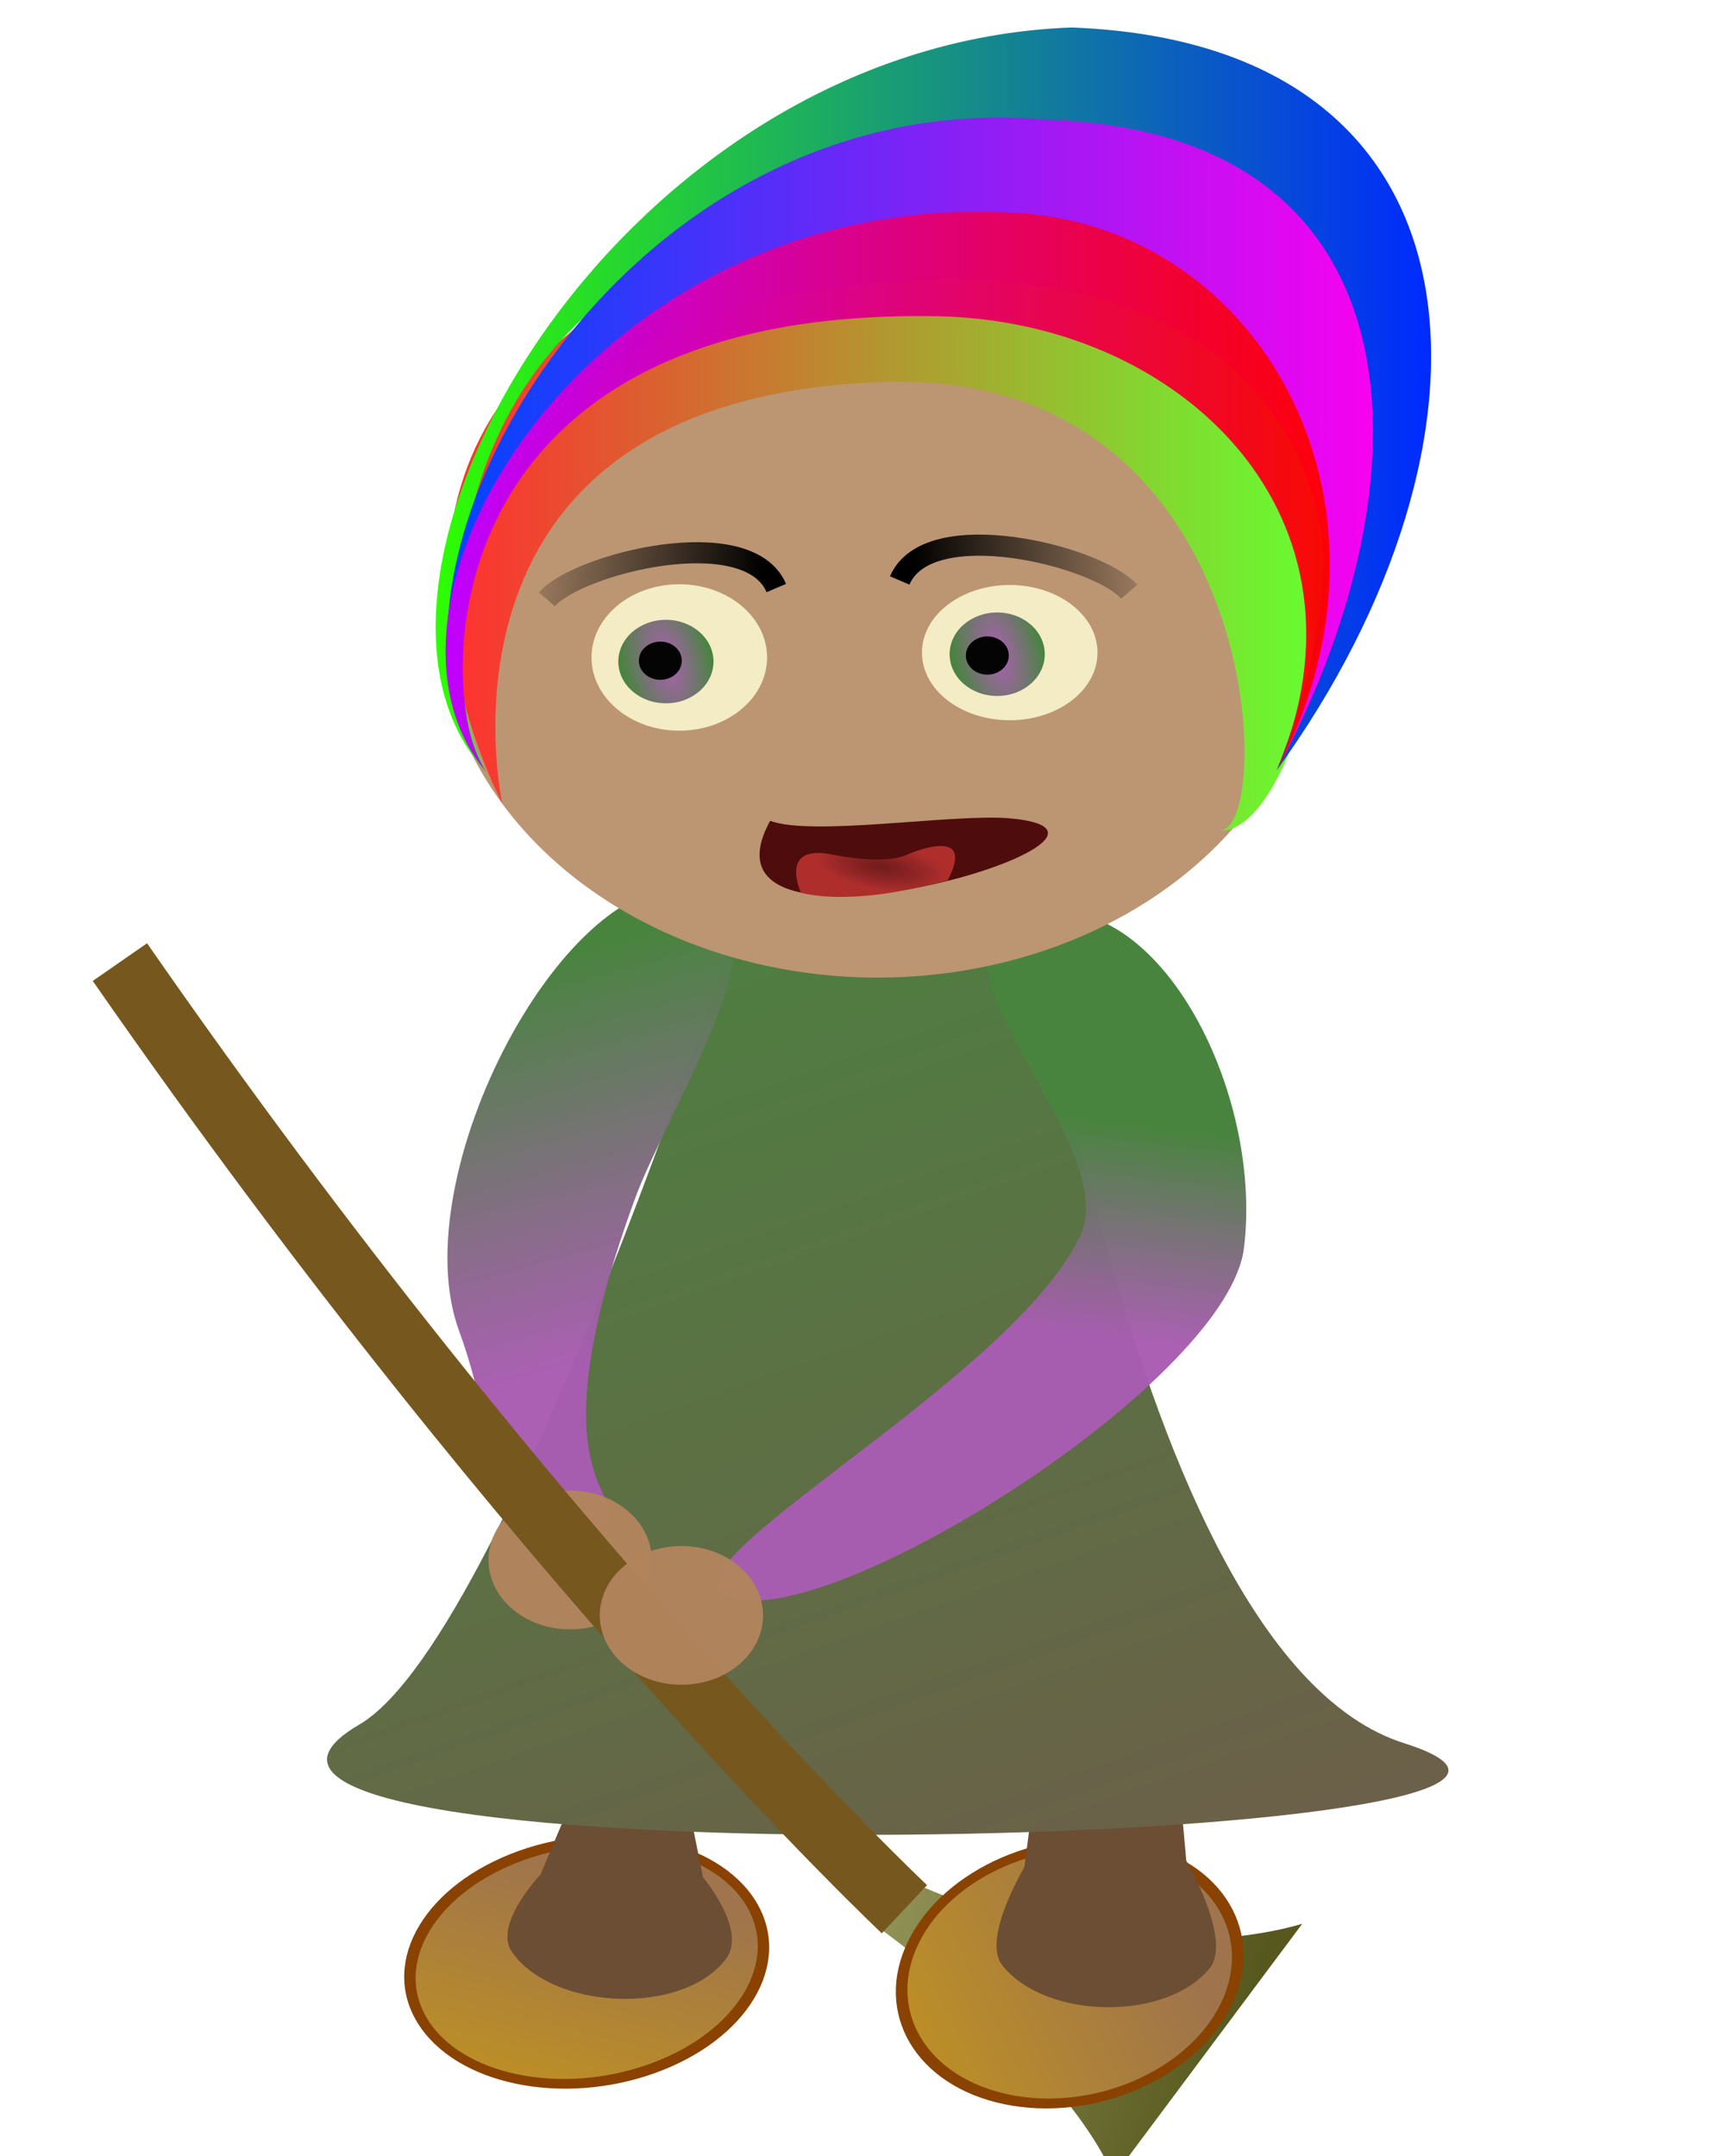 <?xml version="1.0" encoding="UTF-8" standalone="no"?>
<!-- Created with Inkscape (http://www.inkscape.org/) -->

<svg
   width="80mm"
   height="100mm"
   viewBox="0 0 80 100"
   version="1.1"
   id="svg42786"
   inkscape:version="1.1.1 (3bf5ae0d25, 2021-09-20)"
   sodipodi:docname="mueller_v1.svg"
   xmlns:inkscape="http://www.inkscape.org/namespaces/inkscape"
   xmlns:sodipodi="http://sodipodi.sourceforge.net/DTD/sodipodi-0.dtd"
   xmlns:xlink="http://www.w3.org/1999/xlink"
   xmlns="http://www.w3.org/2000/svg"
   xmlns:svg="http://www.w3.org/2000/svg">
  <sodipodi:namedview
     id="namedview42788"
     pagecolor="#505050"
     bordercolor="#ffffff"
     borderopacity="1"
     inkscape:pageshadow="0"
     inkscape:pageopacity="0"
     inkscape:pagecheckerboard="1"
     inkscape:document-units="mm"
     showgrid="false"
     width="80mm"
     inkscape:zoom="1.4823793"
     inkscape:cx="-50.931632"
     inkscape:cy="245.21389"
     inkscape:window-width="1920"
     inkscape:window-height="1017"
     inkscape:window-x="-8"
     inkscape:window-y="-8"
     inkscape:window-maximized="1"
     inkscape:current-layer="layer1" />
  <defs
     id="defs42783">
    <linearGradient
       inkscape:collect="always"
       id="linearGradient80284">
      <stop
         style="stop-color:#b0b174;stop-opacity:1;"
         offset="0"
         id="stop80280" />
      <stop
         style="stop-color:#404100;stop-opacity:0.884"
         offset="1"
         id="stop80282" />
    </linearGradient>
    <linearGradient
       inkscape:collect="always"
       id="linearGradient75620">
      <stop
         style="stop-color:#2efe00;stop-opacity:1;"
         offset="0"
         id="stop75616" />
      <stop
         style="stop-color:#002afe;stop-opacity:1"
         offset="1"
         id="stop75618" />
    </linearGradient>
    <linearGradient
       inkscape:collect="always"
       id="linearGradient75518">
      <stop
         style="stop-color:#0045fe;stop-opacity:1;"
         offset="0"
         id="stop75514" />
      <stop
         style="stop-color:#fe00ef;stop-opacity:1"
         offset="1"
         id="stop75516" />
    </linearGradient>
    <linearGradient
       inkscape:collect="always"
       id="linearGradient75416">
      <stop
         style="stop-color:#bf00fe;stop-opacity:1;"
         offset="0"
         id="stop75412" />
      <stop
         style="stop-color:#fe0000;stop-opacity:0.961"
         offset="1"
         id="stop75414" />
    </linearGradient>
    <linearGradient
       inkscape:collect="always"
       id="linearGradient75314">
      <stop
         style="stop-color:#ff3030;stop-opacity:1;"
         offset="0"
         id="stop75310" />
      <stop
         style="stop-color:#66ff30;stop-opacity:1"
         offset="1"
         id="stop75312" />
    </linearGradient>
    <linearGradient
       inkscape:collect="always"
       id="linearGradient48632">
      <stop
         style="stop-color:#a95cb1;stop-opacity:0.976"
         offset="0"
         id="stop48628" />
      <stop
         style="stop-color:#49843f;stop-opacity:1"
         offset="1"
         id="stop48630" />
    </linearGradient>
    <linearGradient
       inkscape:collect="always"
       id="linearGradient46287">
      <stop
         style="stop-color:#705b4a;stop-opacity:1"
         offset="0"
         id="stop46283" />
      <stop
         style="stop-color:#49843f;stop-opacity:1"
         offset="1"
         id="stop46285" />
    </linearGradient>
    <linearGradient
       inkscape:collect="always"
       xlink:href="#linearGradient29566"
       id="linearGradient38248"
       gradientUnits="userSpaceOnUse"
       gradientTransform="matrix(-1.057,0.11,-0.205,0.772,88.458,-4.737)"
       x1="43.667"
       y1="33.726"
       x2="55.577"
       y2="35.332" />
    <linearGradient
       inkscape:collect="always"
       id="linearGradient29566">
      <stop
         style="stop-color:#000000;stop-opacity:1;"
         offset="0"
         id="stop29562" />
      <stop
         style="stop-color:#000000;stop-opacity:0;"
         offset="1"
         id="stop29564" />
    </linearGradient>
    <filter
       inkscape:collect="always"
       style="color-interpolation-filters:sRGB"
       id="filter43573"
       x="-0.296"
       y="-0.318"
       width="1.593"
       height="1.635">
      <feGaussianBlur
         inkscape:collect="always"
         stdDeviation="0.759"
         id="feGaussianBlur43575" />
    </filter>
    <filter
       inkscape:collect="always"
       style="color-interpolation-filters:sRGB"
       id="filter43573-9"
       x="-0.296"
       y="-0.318"
       width="1.593"
       height="1.635">
      <feGaussianBlur
         inkscape:collect="always"
         stdDeviation="0.759"
         id="feGaussianBlur43575-8" />
    </filter>
    <radialGradient
       inkscape:collect="always"
       xlink:href="#linearGradient48632"
       id="radialGradient43471"
       cx="-63.143"
       cy="181.14"
       fx="-63.143"
       fy="181.14"
       r="5.217"
       gradientTransform="matrix(0.45,2.003,-0.921,0.207,313.358,272.197)"
       gradientUnits="userSpaceOnUse" />
    <filter
       inkscape:collect="always"
       style="color-interpolation-filters:sRGB"
       id="filter43479"
       x="-0.001"
       y="-0.001"
       width="1.002"
       height="1.002">
      <feGaussianBlur
         inkscape:collect="always"
         stdDeviation="0.004"
         id="feGaussianBlur43481" />
    </filter>
    <radialGradient
       inkscape:collect="always"
       xlink:href="#linearGradient48632"
       id="radialGradient43471-9"
       cx="-63.143"
       cy="181.14"
       fx="-63.143"
       fy="181.14"
       r="5.217"
       gradientTransform="matrix(0.45,2.003,-0.921,0.207,313.358,272.197)"
       gradientUnits="userSpaceOnUse" />
    <filter
       inkscape:collect="always"
       style="color-interpolation-filters:sRGB"
       id="filter43479-4"
       x="-0.001"
       y="-0.001"
       width="1.002"
       height="1.002">
      <feGaussianBlur
         inkscape:collect="always"
         stdDeviation="0.004"
         id="feGaussianBlur43481-6" />
    </filter>
    <linearGradient
       inkscape:collect="always"
       id="linearGradient37422">
      <stop
         style="stop-color:#9f744c;stop-opacity:0.998"
         offset="0"
         id="stop37418" />
      <stop
         style="stop-color:#c79918;stop-opacity:1"
         offset="1"
         id="stop37420" />
    </linearGradient>
    <linearGradient
       inkscape:collect="always"
       xlink:href="#linearGradient46287"
       id="linearGradient46449"
       x1="43.163"
       y1="95.098"
       x2="26.125"
       y2="40.071"
       gradientUnits="userSpaceOnUse"
       gradientTransform="matrix(1,0,0,1.141,0,-9.612)" />
    <linearGradient
       inkscape:collect="always"
       xlink:href="#linearGradient48632"
       id="linearGradient48170"
       x1="54.116"
       y1="52.65"
       x2="57.626"
       y2="61.932"
       gradientUnits="userSpaceOnUse"
       gradientTransform="matrix(1.154,-0.225,-0.267,-0.974,5.586,125.798)" />
    <linearGradient
       inkscape:collect="always"
       xlink:href="#linearGradient48632"
       id="linearGradient48531"
       gradientUnits="userSpaceOnUse"
       gradientTransform="matrix(-1.078,0,0,-1,89.281,114.36)"
       x1="57.597"
       y1="51.222"
       x2="62.802"
       y2="68.803" />
    <linearGradient
       inkscape:collect="always"
       xlink:href="#linearGradient37422"
       id="linearGradient54336"
       x1="22.839"
       y1="88.717"
       x2="36.005"
       y2="100.717"
       gradientUnits="userSpaceOnUse"
       gradientTransform="matrix(0.848,0,0,0.952,72.578,-60.874)" />
    <linearGradient
       inkscape:collect="always"
       xlink:href="#linearGradient37422"
       id="linearGradient55719"
       gradientUnits="userSpaceOnUse"
       x1="22.839"
       y1="88.717"
       x2="36.005"
       y2="100.717"
       gradientTransform="matrix(0.955,0,0,0.868,55.156,-166.161)" />
    <linearGradient
       inkscape:collect="always"
       xlink:href="#linearGradient75314"
       id="linearGradient75316"
       x1="20.748"
       y1="23.626"
       x2="61.499"
       y2="23.626"
       gradientUnits="userSpaceOnUse"
       gradientTransform="translate(0,-2.117)" />
    <linearGradient
       inkscape:collect="always"
       xlink:href="#linearGradient75416"
       id="linearGradient75418"
       x1="20.665"
       y1="24.922"
       x2="61.67"
       y2="24.922"
       gradientUnits="userSpaceOnUse"
       gradientTransform="translate(0,-2.117)" />
    <linearGradient
       inkscape:collect="always"
       xlink:href="#linearGradient75518"
       id="linearGradient75520"
       x1="20.746"
       y1="22.737"
       x2="64.911"
       y2="22.737"
       gradientUnits="userSpaceOnUse"
       gradientTransform="translate(0,-2.117)" />
    <linearGradient
       inkscape:collect="always"
       xlink:href="#linearGradient75620"
       id="linearGradient75622"
       x1="20.204"
       y1="20.648"
       x2="66.37"
       y2="20.648"
       gradientUnits="userSpaceOnUse"
       gradientTransform="translate(0,-2.117)" />
    <filter
       inkscape:collect="always"
       style="color-interpolation-filters:sRGB"
       id="filter75753"
       x="-0.034"
       y="-0.048"
       width="1.068"
       height="1.096">
      <feGaussianBlur
         inkscape:collect="always"
         stdDeviation="0.608"
         id="feGaussianBlur75755" />
    </filter>
    <filter
       inkscape:collect="always"
       style="color-interpolation-filters:sRGB"
       id="filter75795"
       x="-0.022"
       y="-0.035"
       width="1.044"
       height="1.07">
      <feGaussianBlur
         inkscape:collect="always"
         stdDeviation="0.377"
         id="feGaussianBlur75797" />
    </filter>
    <linearGradient
       inkscape:collect="always"
       xlink:href="#linearGradient80284"
       id="linearGradient80286"
       x1="37.91"
       y1="90.378"
       x2="49.265"
       y2="92.364"
       gradientUnits="userSpaceOnUse"
       gradientTransform="matrix(2.281,0,0,1.758,-53.411,-72.098)" />
    <radialGradient
       inkscape:collect="always"
       xlink:href="#linearGradient73877"
       id="radialGradient73879"
       cx="39.692"
       cy="62.656"
       fx="39.692"
       fy="62.656"
       r="3.554"
       gradientTransform="matrix(0.862,0.14,-0.054,0.302,10.037,15.73)"
       gradientUnits="userSpaceOnUse" />
    <linearGradient
       inkscape:collect="always"
       id="linearGradient73877">
      <stop
         style="stop-color:#962b2b;stop-opacity:0.499"
         offset="0"
         id="stop73873" />
      <stop
         style="stop-color:#af2e2c;stop-opacity:1"
         offset="1"
         id="stop73875" />
    </linearGradient>
    <filter
       inkscape:collect="always"
       style="color-interpolation-filters:sRGB"
       id="filter84199"
       x="-0.024"
       y="-0.029"
       width="1.048"
       height="1.057">
      <feGaussianBlur
         inkscape:collect="always"
         stdDeviation="0.406"
         id="feGaussianBlur84201" />
    </filter>
    <linearGradient
       inkscape:collect="always"
       xlink:href="#linearGradient29566"
       id="linearGradient85691"
       gradientUnits="userSpaceOnUse"
       gradientTransform="matrix(1.057,0.11,0.205,0.772,-10.729,-5.089)"
       x1="43.667"
       y1="33.726"
       x2="55.577"
       y2="35.332" />
  </defs>
  <g
     inkscape:label="Ebene 1"
     inkscape:groupmode="layer"
     id="layer1">
    <ellipse
       style="display:inline;fill:url(#linearGradient54336);fill-opacity:1;stroke:#894200;stroke-width:0.492;stroke-miterlimit:4;stroke-dasharray:none;stroke-opacity:1"
       id="path36585"
       cx="96.879"
       cy="24.827"
       rx="5.796"
       ry="8.095"
       transform="matrix(0.522,0.853,-0.941,0.337,0,0)" />
    <path
       style="fill:url(#linearGradient80286);fill-opacity:1;stroke:none;stroke-width:0.53px;stroke-linecap:butt;stroke-linejoin:miter;stroke-opacity:1"
       d="m 42.487,87.39 c 10.103,4.432 17.908,1.837 17.908,1.837 l -8.759,11.739 c 0,0 -1.52,-4.682 -11.067,-11.695 z"
       id="path78906"
       sodipodi:nodetypes="ccccc" />
    <ellipse
       style="display:inline;fill:url(#linearGradient55719);fill-opacity:1;stroke:#894200;stroke-width:0.499;stroke-miterlimit:4;stroke-dasharray:none;stroke-opacity:1"
       id="path36585-8"
       cx="82.514"
       cy="-88.005"
       rx="6.525"
       ry="7.382"
       transform="matrix(-0.444,0.896,-0.98,-0.2,0,0)" />
    <path
       style="display:inline;mix-blend-mode:normal;fill:#6b4e33;fill-opacity:0.998;fill-rule:evenodd;stroke:none;stroke-width:0.265px;stroke-linecap:butt;stroke-linejoin:miter;stroke-opacity:1"
       d="m 22.112,73.319 32.067,3.697 0.838,9.292 c 0,0 2.156,3.676 1.077,4.992 -2.033,2.478 -7.634,2.369 -9.616,-0.152 -0.96,-1.221 1.029,-4.546 1.029,-4.546 l 0.849,-6.472 -16.946,1.044 1.195,5.9 c 0,0 2.069,2.455 1.064,3.785 -1.994,2.638 -7.998,2.391 -9.916,-0.303 -0.914,-1.283 1.319,-3.618 1.319,-3.618 l 2.753,-6.569"
       id="path8166"
       sodipodi:nodetypes="cccssccccsscc" />
    <path
       style="fill:url(#linearGradient46449);fill-opacity:1;stroke:none;stroke-width:0.283px;stroke-linecap:butt;stroke-linejoin:miter;stroke-opacity:1"
       d="m 35.717,38.071 c 0,0 -11.793,37.684 -19.057,41.92 -13.017,7.591 63.869,5.738 48.464,0.864 C 52.009,76.706 47.454,38.215 47.454,38.215 Z"
       id="path45882"
       sodipodi:nodetypes="csscc" />
    <path
       style="fill:url(#linearGradient48170);fill-opacity:1;stroke:none;stroke-width:0.288px;stroke-linecap:butt;stroke-linejoin:miter;stroke-opacity:1"
       d="m 34.434,74.219 c -5.931,-0.683 12.195,-9.701 15.648,-16.866 2.045,-4.244 -7.903,-12.903 -2.918,-14.764 6.123,-2.287 11.457,7.708 10.528,15.295 -0.73,5.968 -17.81,16.963 -23.258,16.335 z"
       id="path47398"
       sodipodi:nodetypes="sssss" />
    <path
       style="fill:url(#linearGradient48531);fill-opacity:1;stroke:none;stroke-width:0.275px;stroke-linecap:butt;stroke-linejoin:miter;stroke-opacity:1"
       d="m 27.038,71.442 c 3.99,-2.35 -3.264,-0.377 2.413,-15.852 1.582,-4.312 7.673,-13.54 2.803,-14.407 -5.98,-1.065 -13.621,13.347 -10.958,20.564 2.094,5.676 1.519,12.182 5.742,9.695 z"
       id="path47398-5"
       sodipodi:nodetypes="sssss" />
    <ellipse
       style="display:inline;fill:#bc9573;fill-opacity:1;fill-rule:evenodd;stroke:none;stroke-width:0.683;stroke-opacity:1"
       id="path24238"
       cx="40.7"
       cy="28.586"
       rx="20.36"
       ry="16.758" />
    <ellipse
       style="display:inline;fill:#f3ecc5;fill-opacity:1;fill-rule:evenodd;stroke:none;stroke-width:1.044;stroke-opacity:0"
       id="path40667-1"
       cx="31.504"
       cy="30.495"
       rx="4.071"
       ry="3.396" />
    <ellipse
       style="display:inline;fill:#f3ecc5;fill-opacity:1;fill-rule:evenodd;stroke:none;stroke-width:1.003;stroke-opacity:0"
       id="path40667"
       cx="46.828"
       cy="30.27"
       rx="4.071"
       ry="3.137" />
    <ellipse
       style="display:inline;mix-blend-mode:normal;fill:url(#radialGradient43471-9);fill-opacity:1;fill-rule:evenodd;stroke:none;stroke-width:3.296;stroke-opacity:0;filter:url(#filter43479-4)"
       id="path42033-3"
       cx="118.025"
       cy="183.135"
       rx="5.217"
       ry="4.927"
       transform="matrix(0.423,0,0,0.393,-19.042,-41.287)" />
    <ellipse
       style="display:inline;mix-blend-mode:normal;fill:url(#radialGradient43471);fill-opacity:1;fill-rule:evenodd;stroke:none;stroke-width:3.296;stroke-opacity:0;filter:url(#filter43479)"
       id="path42033"
       cx="118.025"
       cy="183.135"
       rx="5.217"
       ry="4.927"
       transform="matrix(0.423,0,0,0.393,-3.678,-41.628)" />
    <path
       style="display:inline;fill:#ca9e42;fill-opacity:0;stroke:none;stroke-width:2.037px;stroke-linecap:butt;stroke-linejoin:miter;stroke-opacity:0"
       d="m 16.119,30.485 c 0,0 37.151,-12.8 25.466,-23.273 -11.685,-10.473 -16.179,-3.491 -16.179,-3.491 0,0 -8.089,5.818 -8.988,9.891 -0.899,4.073 -4.194,11.636 -0.3,16.873 z"
       id="path32792" />
    <ellipse
       style="display:inline;mix-blend-mode:normal;fill:#040404;fill-opacity:1;fill-rule:evenodd;stroke:none;stroke-width:3.296;stroke-opacity:0;filter:url(#filter43573-9)"
       id="path43483-5"
       cx="-62.742"
       cy="181.748"
       rx="3.074"
       ry="2.869"
       transform="matrix(0.324,0,0,0.309,50.952,-25.515)" />
    <ellipse
       style="display:inline;mix-blend-mode:normal;fill:#040404;fill-opacity:1;fill-rule:evenodd;stroke:none;stroke-width:3.296;stroke-opacity:0;filter:url(#filter43573)"
       id="path43483"
       cx="-62.742"
       cy="181.748"
       rx="3.074"
       ry="2.869"
       transform="matrix(0.324,0,0,0.309,66.117,-25.755)" />
    <path
       style="display:inline;fill:#4e0c0c;fill-opacity:1;stroke:none;stroke-width:0.239;stroke-linecap:butt;stroke-linejoin:miter;stroke-miterlimit:4;stroke-dasharray:none;stroke-opacity:1"
       d="m 35.717,38.071 c 1.983,0.739 8.527,-0.346 11.122,-0.114 8.221,0.733 -15.248,7.65 -11.122,0.114 z"
       id="path61359"
       sodipodi:nodetypes="csc" />
    <path
       style="fill:none;stroke:url(#linearGradient38248);stroke-width:0.98;stroke-linecap:butt;stroke-linejoin:miter;stroke-miterlimit:4;stroke-dasharray:none;stroke-opacity:1"
       d="M 36.003,27.275 C 34.677,24.163 26.789,26.148 25.36,27.798"
       id="path29427-2"
       sodipodi:nodetypes="cc" />
    <path
       style="fill:none;stroke:url(#linearGradient85691);stroke-width:0.98;stroke-linecap:butt;stroke-linejoin:miter;stroke-miterlimit:4;stroke-dasharray:none;stroke-opacity:1"
       d="m 41.726,26.923 c 1.326,-3.112 9.213,-1.127 10.643,0.523"
       id="path29427-2-2"
       sodipodi:nodetypes="cc" />
    <path
       style="mix-blend-mode:normal;fill:url(#linearGradient75316);fill-opacity:1;stroke:none;stroke-width:0.076px;stroke-linecap:butt;stroke-linejoin:miter;stroke-opacity:1;filter:url(#filter84199)"
       d="m 23.293,37.255 c 0,0 -4.202,-18.897 17.823,-19.54 17.548,-0.513 18.03,20.756 15.464,20.814 3.647,0.134 7.598,-14.985 2.461,-22.847 C 54.313,8.447 56.324,4.369 45.886,4.491 33.59,4.636 36.422,7.281 25.915,15.856 16.093,23.872 23.293,37.255 23.293,37.255 Z"
       id="path59522"
       sodipodi:nodetypes="cscsssc" />
    <path
       style="fill:none;stroke:#000000;stroke-width:0.265px;stroke-linecap:butt;stroke-linejoin:miter;stroke-opacity:1"
       d="M -70.172,-44.678 Z"
       id="path59524" />
    <path
       style="fill:url(#linearGradient75622);fill-opacity:1;stroke:none;stroke-width:0.265px;stroke-linecap:butt;stroke-linejoin:miter;stroke-opacity:1"
       d="M 22.532,35.788 C 20.305,31.914 18.15,10.698 42.316,9.065 57.534,8.036 65.6,19.8 59.213,35.722 v 0 C 70.185,20.569 69.672,2.039 49.708,1.275 28.598,2.021 14.39,27 22.532,35.788 Z"
       id="path61148"
       sodipodi:nodetypes="cscccc" />
    <path
       style="display:inline;fill:url(#radialGradient73879);fill-opacity:1;stroke:none;stroke-width:0.289px;stroke-linecap:butt;stroke-linejoin:miter;stroke-opacity:1"
       d="m 37.147,41.409 c 0,0 -1.062,-2.269 1.42,-1.778 2.482,0.491 3.39,0.054 3.39,0.054 0,0 3.419,-1.562 1.99,1.152 -1.923,0.513 -4.693,1.066 -6.8,0.573 z"
       id="path72693"
       sodipodi:nodetypes="cscccc" />
    <path
       style="fill:url(#linearGradient75520);fill-opacity:1;stroke:none;stroke-width:0.244px;stroke-linecap:butt;stroke-linejoin:miter;stroke-opacity:1;filter:url(#filter75753)"
       d="M 22.532,35.788 C 20.305,32.482 18.15,14.381 42.316,12.988 57.534,12.11 65.6,22.147 59.213,35.732 v 0 C 66.626,21.859 65.886,6.129 48.637,5.561 28.607,3.675 15.861,26.819 22.532,35.788 Z"
       id="path61148-0"
       sodipodi:nodetypes="cscccc" />
    <path
       style="mix-blend-mode:normal;fill:url(#linearGradient75418);fill-opacity:1;stroke:none;stroke-width:0.23px;stroke-linecap:butt;stroke-linejoin:miter;stroke-opacity:1;filter:url(#filter75795)"
       d="m 22.532,35.788 c -2.228,-2.932 -3.25,-21.574 20.943,-21.119 11.411,0.215 20.698,9.39 15.737,21.069 v 0 C 65.618,23.547 58.692,10.967 47.745,9.923 27.715,8.25 15.861,27.831 22.532,35.788 Z"
       id="path61148-0-7"
       sodipodi:nodetypes="cscccc" />
    <ellipse
       style="opacity:0.994;fill:#b1845c;fill-opacity:0.976;stroke:none;stroke-width:0.326;stroke-miterlimit:4;stroke-dasharray:none;stroke-opacity:1"
       id="path71939"
       cx="26.441"
       cy="72.356"
       rx="3.786"
       ry="3.218" />
    <path
       style="fill:none;stroke:#76571e;stroke-width:3.065;stroke-linecap:butt;stroke-linejoin:miter;stroke-miterlimit:4;stroke-dasharray:none;stroke-opacity:1"
       d="M 5.561,44.624 C 25.016,72.646 41.944,88.554 41.944,88.554"
       id="path76627"
       sodipodi:nodetypes="cc" />
    <ellipse
       style="opacity:0.994;fill:#b1845c;fill-opacity:0.976;stroke:none;stroke-width:0.326;stroke-miterlimit:4;stroke-dasharray:none;stroke-opacity:1"
       id="path71939-5"
       cx="31.603"
       cy="74.925"
       rx="3.786"
       ry="3.218" />
  </g>
</svg>
